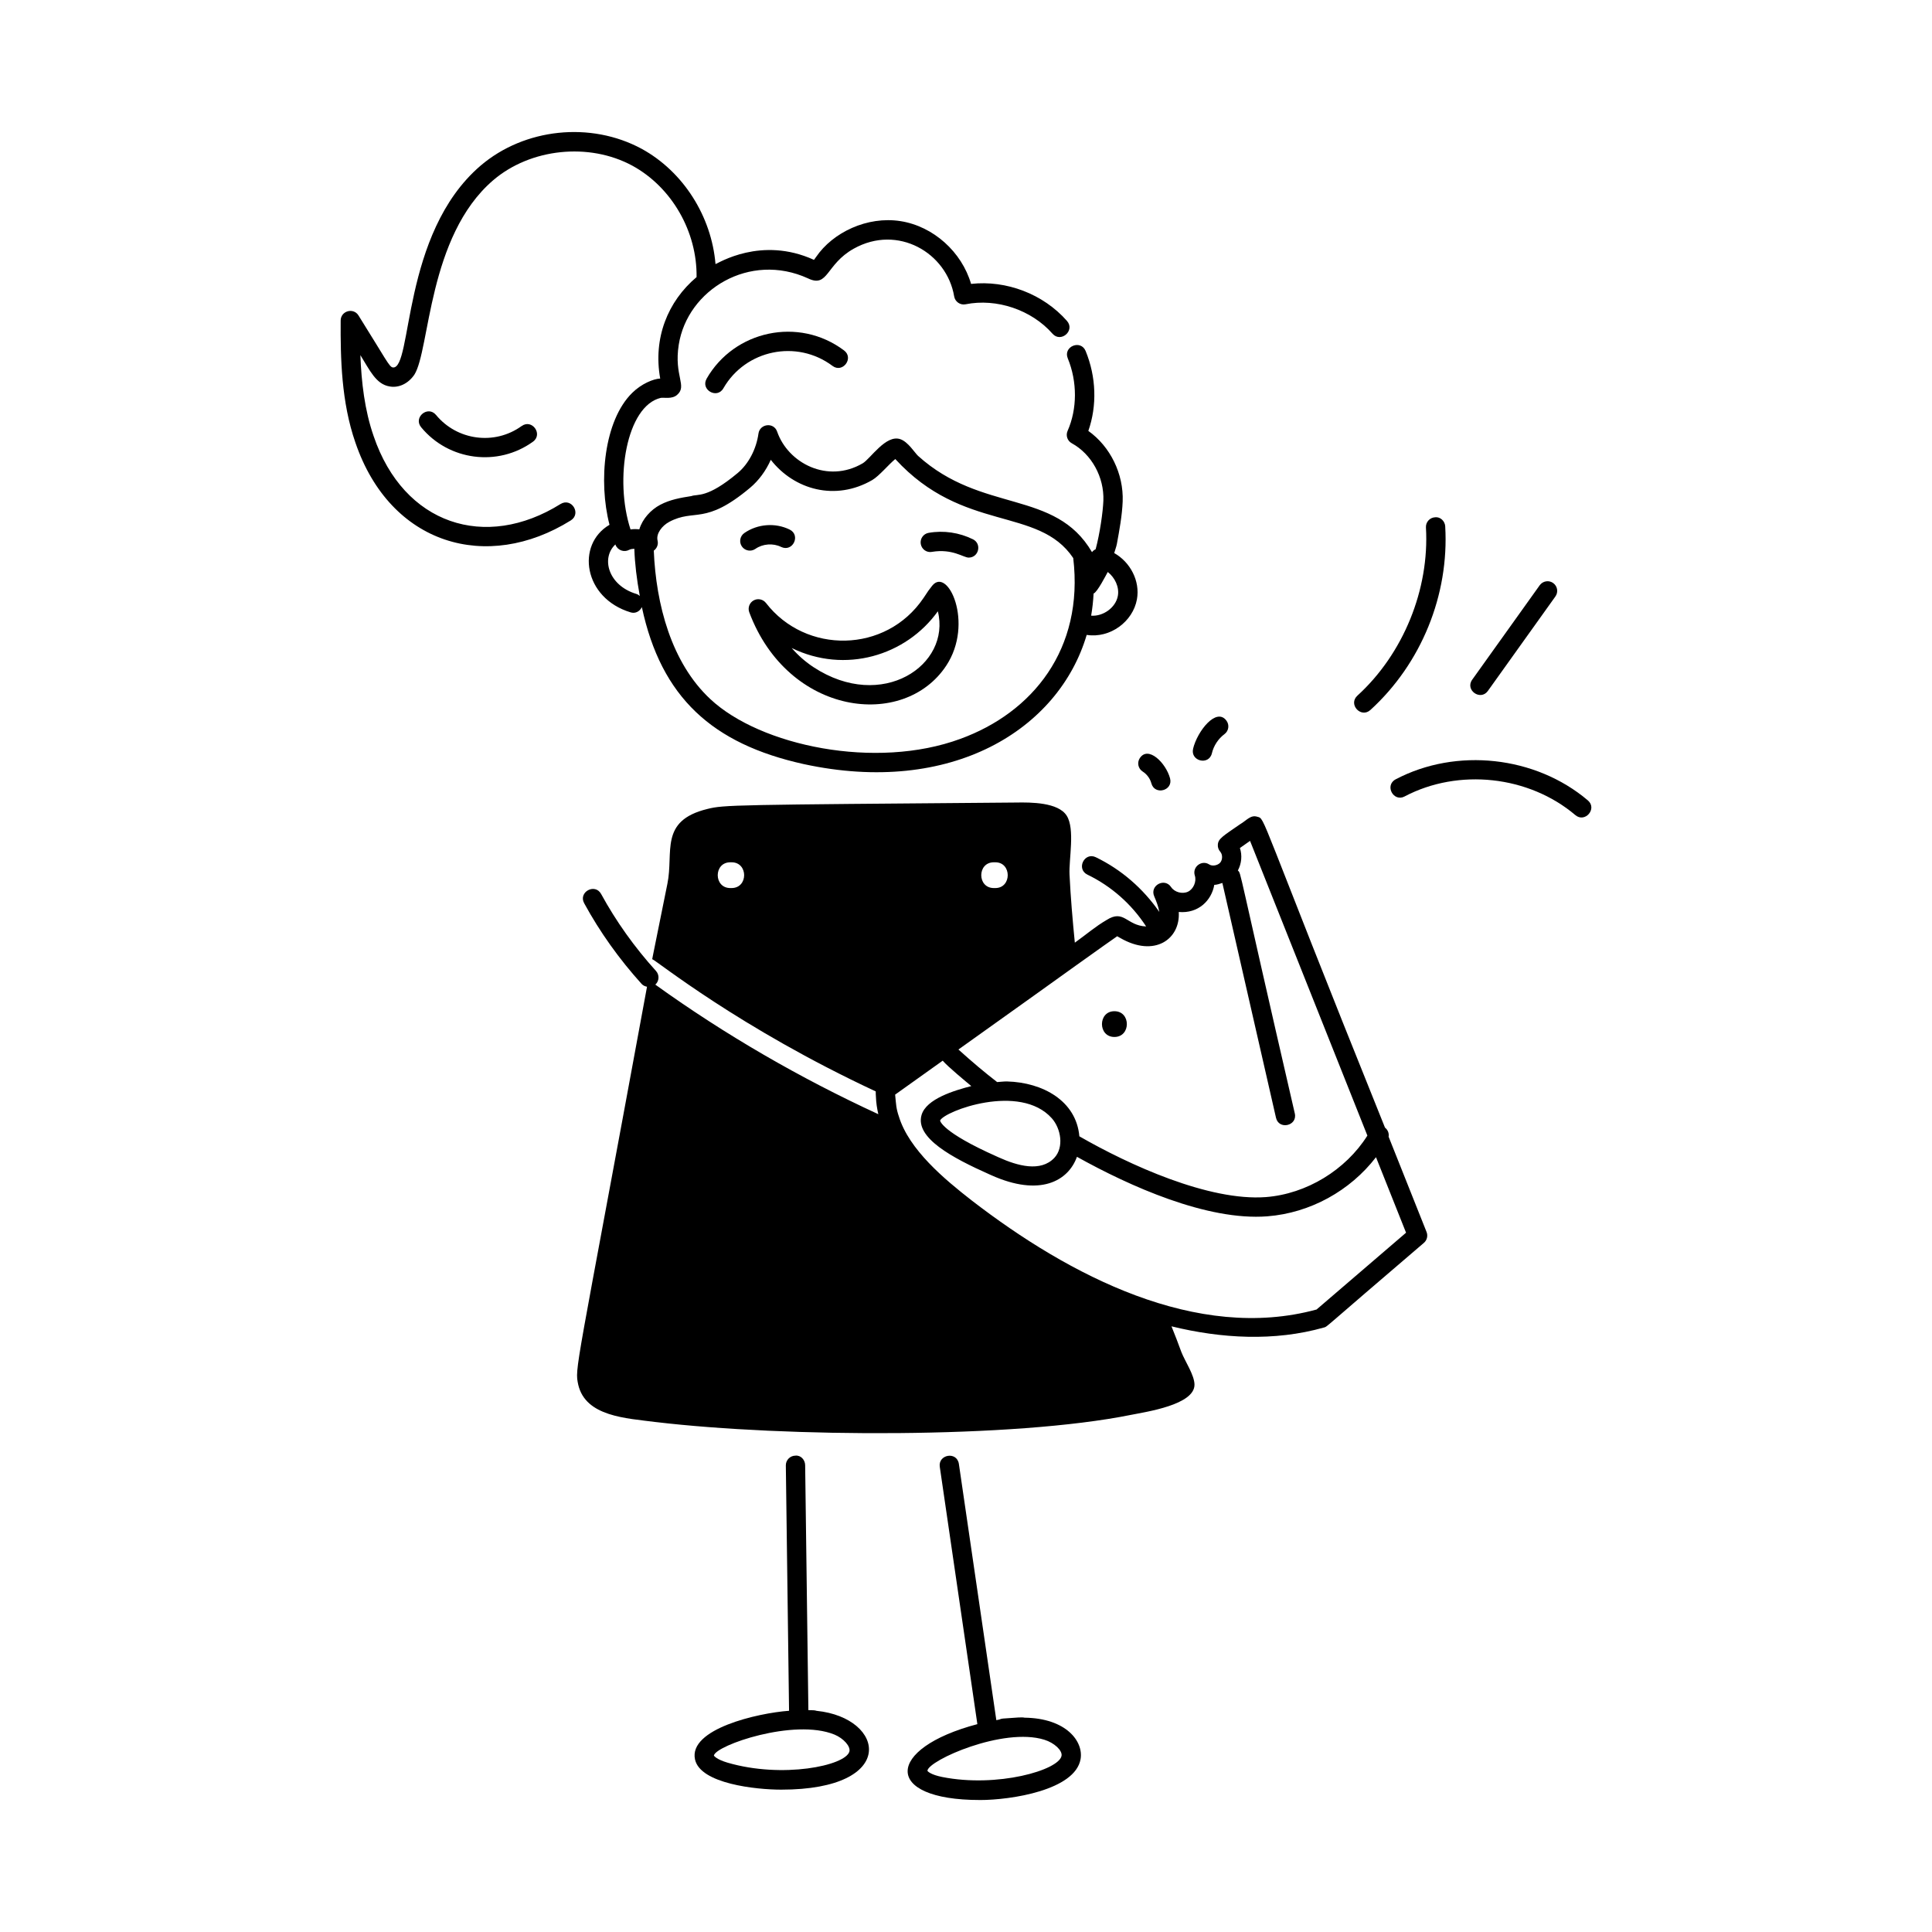 <svg id="Layer_1" enable-background="new 0 0 75 75" viewBox="0 0 75 75" xmlns="http://www.w3.org/2000/svg"><g id="Eating_Watermelon" fill="rgb(0,0,0)"><path d="m24.55 6.433c1.533.839 2.515 2.562 2.491 4.324-1.122.944-1.693 2.373-1.412 3.938-.262.011-.727.201-1.088.557-1.093 1.075-1.318 3.435-.88 5.12-1.307.765-1.014 2.845.82 3.4.177.056.353-.032.436-.204.75 3.51 2.741 5.308 6.274 6.092 5.76 1.252 9.913-1.352 10.994-5.013.917.142 1.793-.52 1.95-1.378.131-.718-.261-1.45-.881-1.799.031-.12.08-.232.103-.356.096-.52.204-1.108.225-1.647.041-1.075-.485-2.136-1.333-2.739.343-.981.308-2.094-.105-3.102-.19-.459-.882-.174-.693.285.373.91.37 1.963-.007 2.816-.079.178-.009.387.162.48.769.421 1.262 1.317 1.227 2.229-.017.437-.136 1.275-.3 1.885-.055.027-.105.063-.141.114-1.431-2.452-4.269-1.493-6.755-3.74-.123-.114-.386-.545-.687-.646-.559-.194-1.158.76-1.462.938-1.363.796-2.896-.012-3.318-1.228-.132-.384-.674-.307-.726.071-.084.606-.385 1.179-.805 1.531-1.198 1.002-1.555.805-1.801.897-.402.064-.818.132-1.208.338-.362.191-.689.543-.812.954-.114-.014-.229-.014-.341.003-.637-1.947-.156-4.799 1.176-5.108.14-.019.433.055.629-.113.412-.352-.125-.731.067-1.949.337-2.137 2.752-3.611 5.017-2.577.791.383.685-.542 1.775-1.152 1.714-.96 3.618.164 3.9 1.852.034.206.236.349.444.306 1.201-.241 2.558.215 3.372 1.141.326.37.891-.121.562-.496-.92-1.045-2.351-1.588-3.722-1.436-.361-1.239-1.461-2.237-2.739-2.437-1.29-.202-2.628.437-3.278 1.392-.022.033-.046.065-.081.112-2.048-.935-3.723.136-3.823.164-.154-1.848-1.245-3.588-2.868-4.476-1.979-1.069-4.547-.8-6.252.655-3.089 2.646-2.633 7.917-3.406 7.834-.143-.024-.25-.29-1.333-2.019-.197-.317-.69-.178-.692.197-.009 1.468.026 3.166.57 4.733 1.359 3.991 5.119 5.052 8.364 3.026.417-.263.03-.897-.398-.637-2.917 1.823-6.088.801-7.256-2.634-.352-1.011-.475-2.102-.515-3.145.363.582.604 1.131 1.136 1.216.349.066.723-.108.96-.458.607-.955.521-5.369 3.058-7.546 1.448-1.239 3.722-1.478 5.406-.565zm17.808 17.468c.048-.28.08-.566.095-.861.138-.039.495-.736.55-.836.278.219.454.584.392.928-.083.459-.576.804-1.037.768zm-16.38-3.642c1.002-.531 1.373.158 3.141-1.324.338-.284.613-.659.803-1.085.908 1.163 2.51 1.615 3.941.784.269-.158.638-.609.892-.814 2.638 2.878 5.552 1.822 6.908 3.844.42 3.536-1.576 5.997-4.383 7.019-3.282 1.209-7.758.276-9.704-1.543-1.518-1.415-2.11-3.685-2.196-5.764.123-.089.183-.242.147-.39-.066-.271.177-.581.451-.726zm-1.353 1.045c.018.573.093 1.184.212 1.831-.039-.035-.085-.064-.138-.08-1.089-.33-1.376-1.394-.809-1.921.003.007.004.014.006.021.086.213.335.295.528.19.059-.032.131-.038.201-.042z"/><path d="m25.46 55.204c5.02.593 13.884.643 18.45-.28.6-.12 2.46-.39 2.46-1.17 0-.37-.37-.91-.51-1.27-.119-.332-.25-.664-.383-.996 1.933.473 3.994.592 5.916.046.149-.042-.117.129 3.882-3.286.122-.104.163-.274.104-.423l-1.473-3.698c.023-.134-.031-.267-.141-.353-4.987-12.378-4.626-11.972-4.96-12.069-.256-.081-.412.144-.665.292-.665.458-.844.56-.863.784-.01.103.023.204.092.281.097.11.095.312 0 .424-.101.114-.309.149-.425.073-.294-.193-.669.095-.561.43.074.229-.051.522-.264.626-.221.104-.526.02-.657-.179-.255-.378-.836-.059-.656.357.074.172.164.397.199.608-.628-.906-1.471-1.642-2.464-2.123-.446-.215-.774.458-.326.676.928.449 1.715 1.145 2.278 2.011-.769-.032-.856-.687-1.543-.246-.423.246-.764.544-1.225.875-.087-.877-.163-1.757-.206-2.64-.03-.6.22-1.77-.11-2.29-.33-.52-1.39-.52-1.96-.51-11.048.09-11.336.087-11.99.25-1.881.46-1.299 1.68-1.55 2.9-.66 3.257-.584 2.903-.59 2.93.171.057 3.358 2.654 8.677 5.134.001.075.001.153.007.199.008.244.044.469.094.686-3.03-1.396-5.944-3.079-8.657-5.03.153-.139.165-.376.026-.53-.835-.922-1.551-1.928-2.13-2.988-.239-.436-.896-.074-.658.359.606 1.112 1.357 2.166 2.231 3.133.057.062.131.093.208.108-2.814 15.29-2.806 14.768-2.67 15.449.29 1.24 1.86 1.3 3.01 1.45zm2.94-20.73h-.05c-.65 0-.65-1 0-1h.05c.65 0 .65 1 0 1zm22.709 16.361c-4.65 1.269-9.594-1.311-13.379-4.227-1.064-.827-2.442-1.977-2.836-3.267-.108-.316-.107-.467-.145-.848l1.847-1.318c.179.216.921.83 1.11.986-.637.165-1.75.49-1.932 1.125-.253.884 1.187 1.658 2.629 2.3.1.045.172.077.072.032 1.897.855 2.996.227 3.332-.711 2.042 1.138 5.052 2.492 7.392 2.31 1.663-.13 3.214-.991 4.217-2.295l1.167 2.931zm-10.278-7.424c.354.397.481 1.126.099 1.536-.532.566-1.437.307-2.146-.012-.001 0-.076-.034-.076-.034-2.173-.966-2.211-1.396-2.214-1.402.163-.366 3.101-1.472 4.337-.088zm2.54-7.068c.003.004.009.009.018.014l.093.052c1.338.776 2.345.046 2.277-1.006.755.069 1.274-.444 1.379-1.052.107-.004.211-.041.314-.075l2.082 9.115c.109.484.843.315.73-.168-2.273-9.843-2.067-9.276-2.21-9.431.144-.269.174-.589.079-.872.13-.095.262-.187.394-.277l4.555 11.441c-.841 1.333-2.357 2.264-3.941 2.387-2.214.166-5.316-1.253-7.24-2.359-.12-1.375-1.418-2.092-2.804-2.13-.131-.003-.259.017-.388.024-.476-.367-.96-.774-1.503-1.264l2.904-2.073c.18-.131 3.136-2.248 3.261-2.325zm-4.791-2.869h.06c.64 0 .64 1 0 1h-.06c-.65 0-.65-1 0-1z"/><path d="m29.734 23.407c-.113-.147-.318-.188-.479-.099-.162.091-.233.286-.169.46 1.504 4.015 6.002 4.571 7.648 2.071 1.086-1.645.061-3.858-.547-3.101-.137.173-.149.192-.338.479-1.461 2.158-4.578 2.183-6.115.189zm6.673.322c.519 2.086-2.163 3.91-4.819 2.175-.317-.208-.602-.457-.854-.748 2.068 1.011 4.433.305 5.674-1.427z"/><path d="m29.324 21.308c.285-.2.688-.23.999-.076.452.215.773-.455.332-.674-.559-.275-1.25-.221-1.761.135-.17.119-.211.353-.093.522.122.173.357.209.522.093z"/><path d="m36.177 21.423c.798-.132 1.223.223 1.426.223.396 0 .519-.538.166-.711-.529-.261-1.138-.353-1.719-.25-.204.034-.341.229-.306.433.035.203.226.344.433.306z"/><path d="m27.432 14.7c-.247.429.403.805.65.373.859-1.495 2.846-1.909 4.234-.87.396.299.846-.303.449-.6-1.759-1.32-4.262-.773-5.334 1.097z"/><path d="m38.036 69.877c1.221 0 3.698-.386 3.911-1.585.123-.686-.555-1.593-2.177-1.612-.093-.025-.276-.005-.835.034-.051.004-.1.018-.143.039-.039.006-.076.017-.115.023l-1.453-9.944c-.075-.505-.813-.373-.742.109l1.459 9.99c-3.57.943-3.678 2.945.093 2.945zm2.504-2.341c.387.119.706.417.669.624-.1.559-2.501 1.248-4.636.822-.428-.087-.559-.21-.571-.243.044-.406 2.944-1.699 4.538-1.203z"/><path d="m30.326 69.474c4.557 0 4.046-2.787 1.374-3.06-.082-.028-.151-.022-.319-.026l-.125-9.51c-.003-.207-.17-.395-.38-.37-.207.003-.373.173-.37.38l.125 9.524c-1.217.089-3.907.704-3.651 1.889.205.947 2.379 1.173 3.346 1.173zm2.059-2.142c.366.15.646.469.587.667-.163.548-2.6 1.049-4.726.428-.418-.123-.526-.256-.533-.279.083-.4 3.114-1.447 4.672-.815z"/><path d="m43.261 40.255c.644 0 .645-1 0-1-.643 0-.645 1 0 1z"/><path d="m56.104 20.434c-.013-.206-.191-.379-.396-.353-.207.012-.365.189-.353.396.14 2.404-.88 4.906-2.662 6.529-.366.336.138.888.506.555 1.974-1.799 3.06-4.463 2.904-7.127z"/><path d="m57.761 26.819 2.619-3.664c.121-.168.082-.402-.087-.522-.165-.12-.4-.082-.522.087l-2.619 3.664c-.291.403.321.839.609.436z"/><path d="m54.53 30.916c2.094-1.102 4.82-.804 6.625.726.374.317.864-.251.484-.572-2.032-1.722-5.1-2.058-7.459-.817-.442.234-.085.896.35.664z"/><path d="m20.249 16.539c-1.054.76-2.508.557-3.322-.43-.317-.383-.893.094-.578.477 1.068 1.297 2.976 1.546 4.34.561.402-.29-.038-.899-.439-.607z"/><path d="m44.244 29.435c-.111.175-.06.406.116.517.163.104.286.271.336.457.128.477.854.286.725-.195-.163-.604-.855-1.283-1.177-.778z"/><path d="m46.316 29.067c-.114.482.614.661.73.174.069-.293.247-.563.487-.742.166-.123.201-.358.077-.524-.391-.531-1.133.411-1.295 1.093z"/></g></svg>